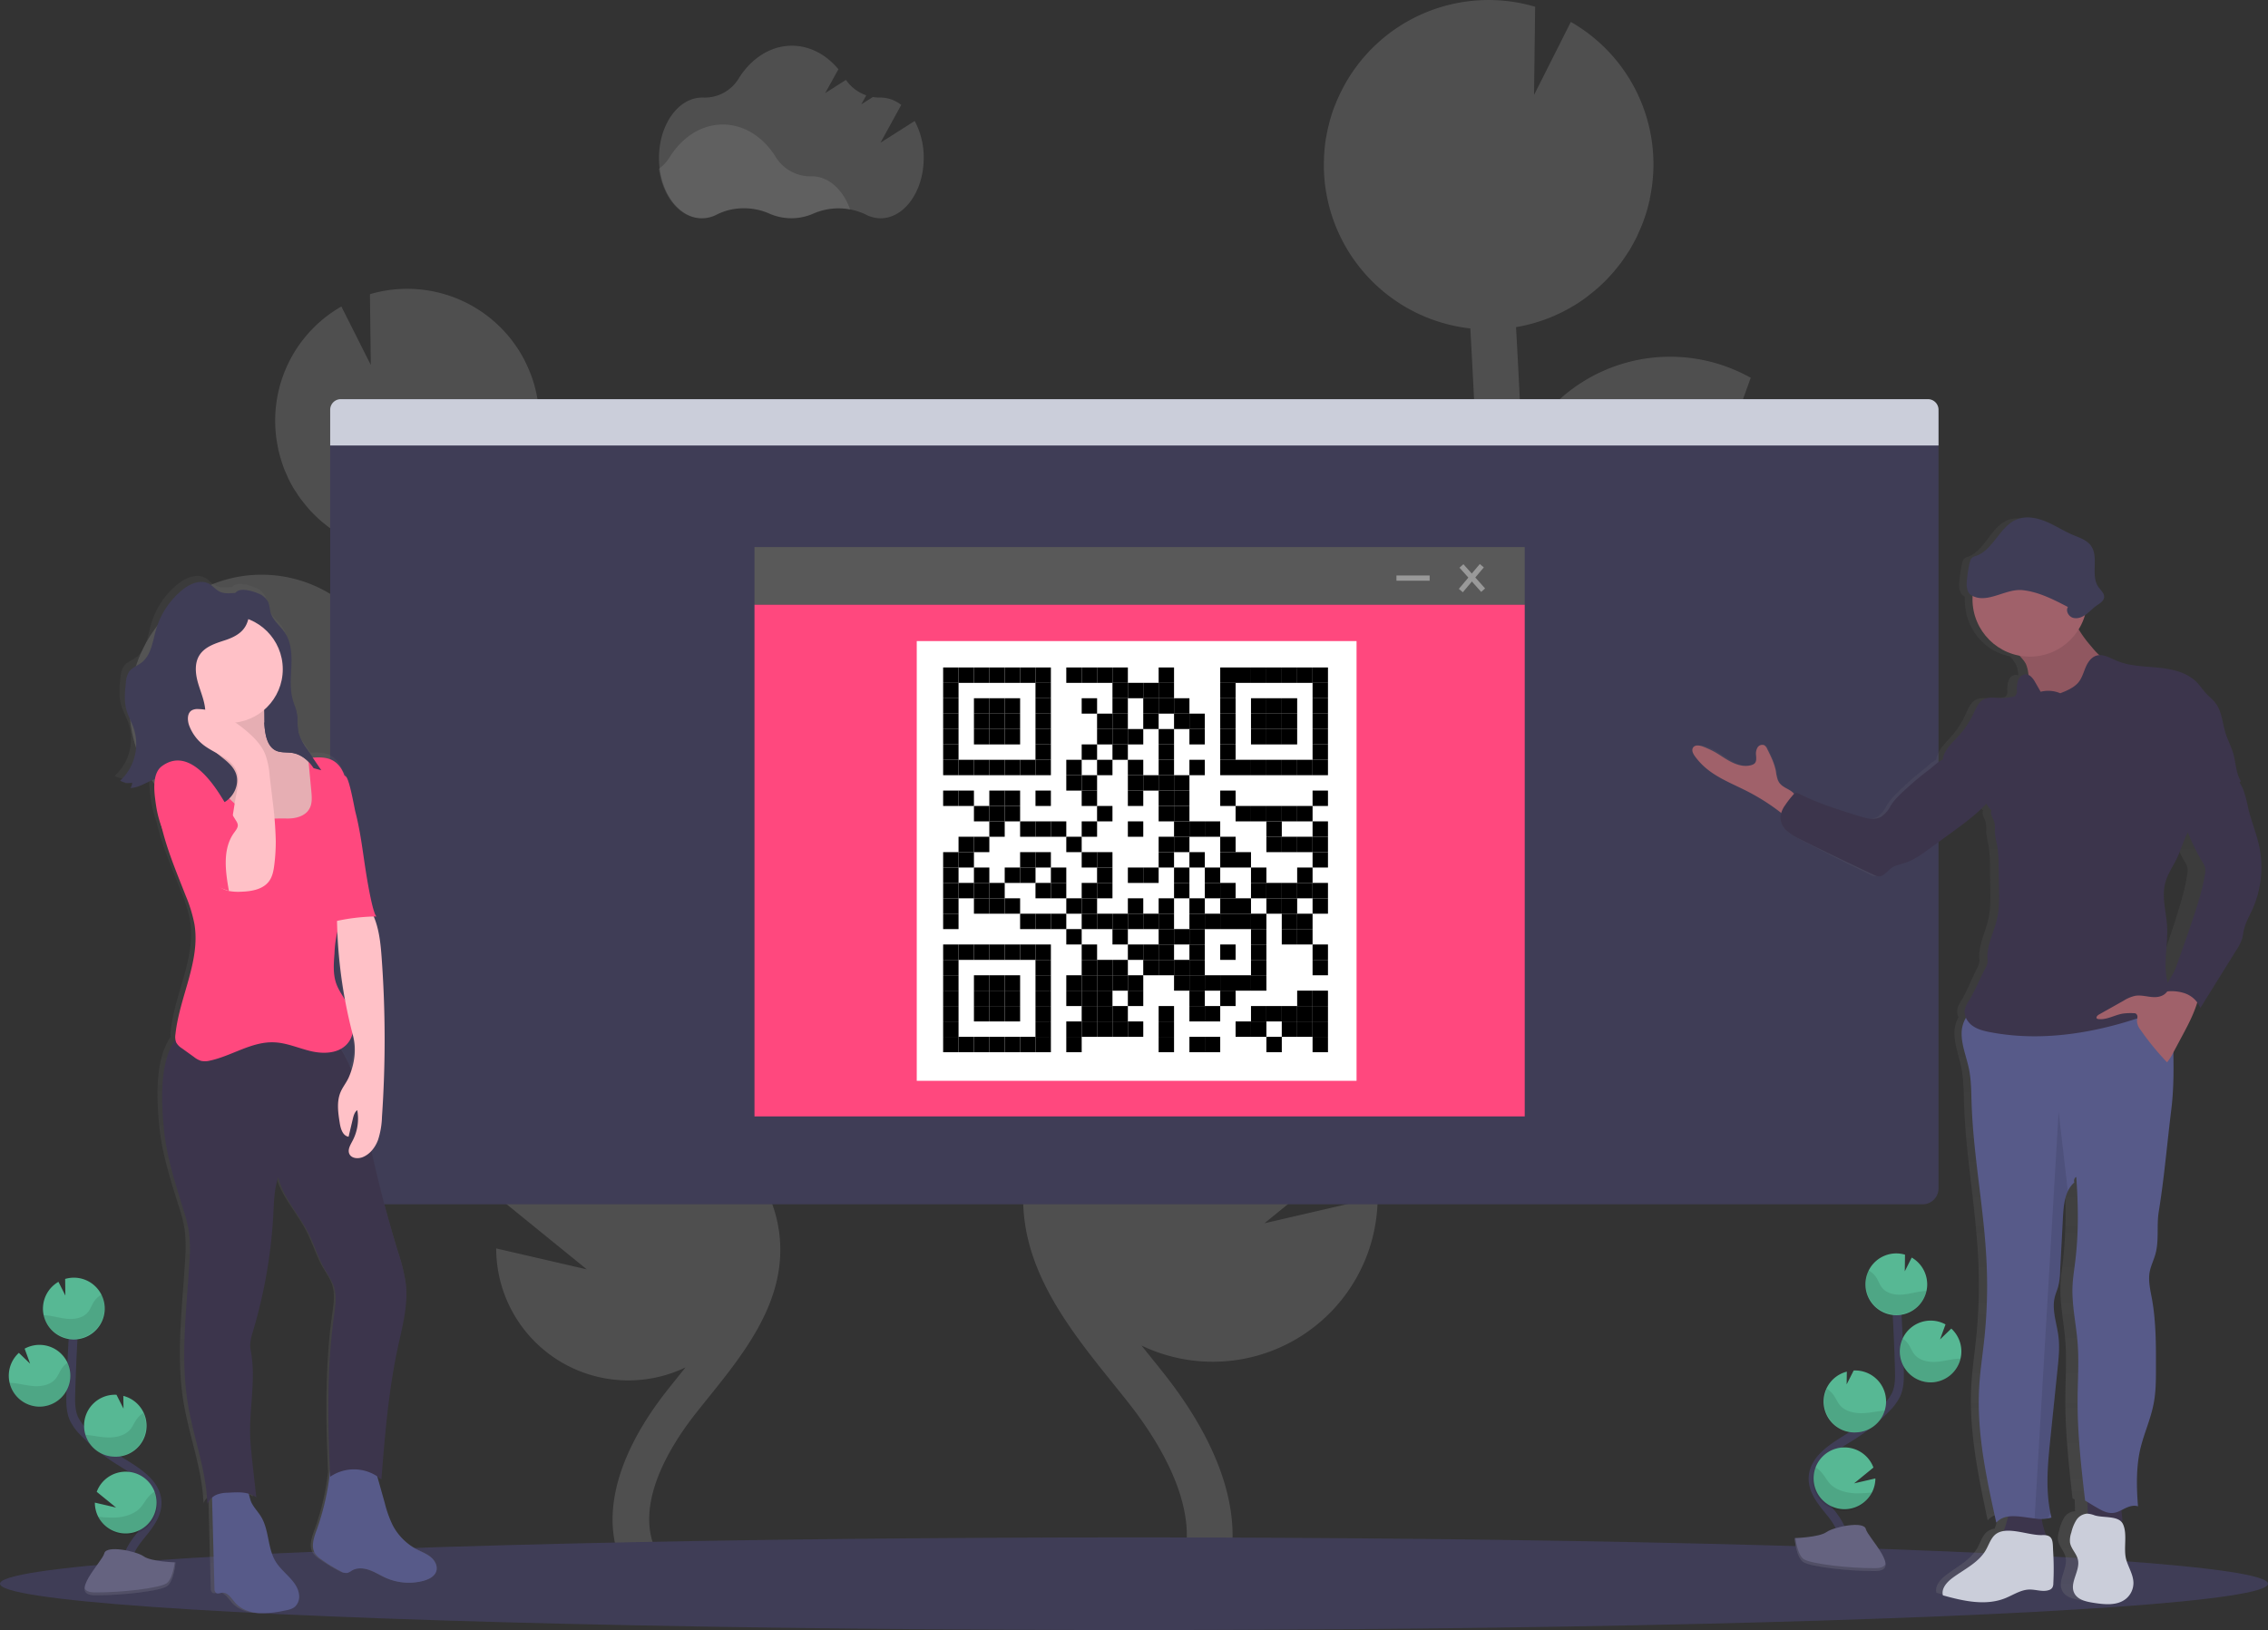 <svg id="fb8df35c-97a2-484c-ac16-3c830d03619c" xmlns="http://www.w3.org/2000/svg" xmlns:xlink="http://www.w3.org/1999/xlink" viewBox="0 0 1028 738.95"><rect x="0" y="0" width="1028" height="738.95" fill="#333333" stroke="none"/><defs><linearGradient id="linear-gradient" x1="726.02" y1="-71.78" x2="726.02" y2="398.32" gradientTransform="translate(851 659.5) rotate(180)" gradientUnits="userSpaceOnUse"><stop offset="0" stop-color="gray" stop-opacity="0.25"/><stop offset="0.54" stop-color="gray" stop-opacity="0.12"/><stop offset="1" stop-color="gray" stop-opacity="0.1"/></linearGradient><linearGradient id="linear-gradient-2" x1="978.46" y1="-66.55" x2="978.46" y2="424.46" gradientTransform="matrix(1, 0, 0, -1, -86, 659.5)" xlink:href="#linear-gradient"/></defs><title>page3</title><path d="M414.59,54.91l-15.52,9.85,9.42-17.14a15.35,15.35,0,0,0-9.38-3.35h-.25a18.09,18.09,0,0,1-3.22-.23l-5.26,3.33,2.25-4.1a18.72,18.72,0,0,1-9.2-7l-9.41,6,6-10.83c-5.5-6.6-12.92-10.66-21.09-10.66-9.79,0-18.51,5.83-24.14,14.9a18,18,0,0,1-16,8.6h-.52c-10.81,0-19.57,12.26-19.57,27.37S307.44,99,318.25,99a14.71,14.71,0,0,0,6.81-1.7c7-3.67,16.31-3.74,23.69-.47a24.71,24.71,0,0,0,20.14,0,28.27,28.27,0,0,1,23.47.45A14.72,14.72,0,0,0,399.11,99c10.81,0,19.57-12.25,19.57-27.37A34.77,34.77,0,0,0,414.59,54.91Z" transform="translate(0 -0.05)" style="fill:#f2f2f2;opacity:0.15"/><path d="M385.34,95a28.9,28.9,0,0,0-16.77,1.83,24.69,24.69,0,0,1-20.13,0,28.25,28.25,0,0,0-23.69.46A14.6,14.6,0,0,1,317.94,99c-9.61,0-17.59-9.67-19.26-22.43a18.43,18.43,0,0,0,4.8-5.18c5.63-9.07,14.35-14.89,24.14-14.89s18.41,5.75,24,14.73a18.52,18.52,0,0,0,16,8.76h.25C375.5,79.9,382.12,86,385.34,95Z" transform="translate(0 -0.05)" style="fill:#fff;opacity:0.1;isolation:isolate"/><path d="M282.13,481.27l-6.29-3.91c-.6-.37-1.19-.77-1.79-1.15a59.86,59.86,0,0,0,6-116.62l.31,24.66-13.55-26.83h-.17a59.87,59.87,0,0,0-62.58,57c-.06,1.15,0,2.27,0,3.4-4.71-5.38-9-11.15-11.83-17.47-5.73-12.79-5.84-27.28-5.39-44.9.9-34.9,2.41-70.08,4.37-105.14a59.85,59.85,0,0,0,53.16-56.64c.08-1.83,0-3.63,0-5.43a8.6,8.6,0,0,0-.07-1.34c-.12-1.74-.28-3.46-.55-5.16a4.55,4.55,0,0,0-.15-.82c-.24-1.44-.54-2.86-.88-4.26-.13-.53-.26-1-.4-1.57-.42-1.53-.88-3-1.42-4.52-.18-.49-.39-1-.58-1.46-.42-1.09-.88-2.17-1.37-3.23-.26-.56-.51-1.12-.78-1.67-.08-.14-.13-.29-.21-.43h0a59.84,59.84,0,0,0-70.28-30.36l.4,32.1L154.73,139a59.57,59.57,0,0,0-28.61,64.5h-.06c.09.43.22.84.32,1.26.19.79.39,1.57.61,2.35.28,1,.6,2,.93,3,.25.74.49,1.47.77,2.2.41,1.06.87,2.09,1.33,3.12.27.6.51,1.22.8,1.81q1.14,2.32,2.48,4.53c.31.52.66,1,1,1.51.64,1,1.28,2,2,2.93.43.59.89,1.16,1.34,1.73.66.83,1.33,1.65,2,2.44.49.57,1,1.12,1.51,1.66.74.78,1.49,1.53,2.27,2.26.52.49,1,1,1.57,1.46.88.79,1.8,1.53,2.73,2.26.47.37.93.75,1.41,1.11q2.13,1.5,4.39,3c.28.17.59.31.87.48,1.27.74,2.55,1.45,3.87,2.09.57.28,1.15.53,1.73.79,1.08.48,2.17,1,3.29,1.38l2,.7c1.1.37,2.22.72,3.35,1,.66.18,1.33.37,2,.53,1.22.29,2.47.53,3.73.75l.24,0q-1.23,22.19-2.2,44.39a59.83,59.83,0,0,0-80-27.62q-1.57.76-3.09,1.62l10.58,29-21.77-20.9A59.66,59.66,0,0,0,58.8,317.73a58.5,58.5,0,0,0,1.52,16.49,59.84,59.84,0,0,0,110,16.28c0,1.5-.1,3-.14,4.51-.4,15.54-.9,34.88,6.85,52.15,5.25,11.7,13.69,21.21,22,29.73,5.43,5.54,11.06,10.91,16.83,16.1a60.09,60.09,0,0,0,21.62,18c9.48,7.3,19.3,14.17,29.45,20.51l6.34,3.94c5.7,3.53,11.54,7.16,17.26,10.93-1-.1-2-.21-3-.26a59.89,59.89,0,0,0-58.94,39L266,575.5,224.91,566a59.89,59.89,0,0,0,85.82,53.92L308,623.33q-2.76,3.43-5.45,6.82c-24.34,30.83-31.11,60.09-19.06,82.4l14.66-7.91c-11.78-21.72,5.85-49.52,17.42-64.14q2.64-3.33,5.36-6.7c15.55-19.32,33.17-41.22,32.74-68.08C353,525.21,313.71,500.85,282.13,481.27Z" transform="translate(0 -0.05)" style="fill:#f2f2f2;opacity:0.15"/><path d="M553.07,437l7.84-4.88c.75-.47,1.48-1,2.23-1.44a74.67,74.67,0,0,1-7.5-145.49L555.25,316l16.87-33.47h.2a74.7,74.7,0,0,1,78.09,71.13c.07,1.43,0,2.83,0,4.24,5.89-6.71,11.23-13.91,14.76-21.79,7.16-16,7.3-34,6.73-56-1.12-43.55-3-87.43-5.45-131.17a74.66,74.66,0,0,1-66.32-70.67c-.1-2.28-.07-4.53,0-6.77a15.76,15.76,0,0,1,.09-1.68c.14-2.17.35-4.32.67-6.43,0-.35.13-.69.19-1q.46-2.7,1.11-5.32l.49-2c.53-1.9,1.1-3.79,1.77-5.63.22-.62.48-1.21.72-1.82.54-1.37,1.11-2.71,1.72-4,.32-.69.63-1.39,1-2.08.08-.17.16-.36.25-.53h0A74.6,74.6,0,0,1,695.82,3.11l-.5,40L712,10A74.27,74.27,0,0,1,747.7,90.5h.08c-.11.53-.28,1-.4,1.57-.24,1-.49,2-.76,2.93-.35,1.25-.75,2.47-1.16,3.69-.31.92-.61,1.84-1,2.75-.51,1.32-1.08,2.61-1.66,3.89-.34.75-.64,1.52-1,2.26-1,1.93-2,3.82-3.09,5.65-.38.65-.82,1.26-1.23,1.89-.8,1.24-1.61,2.46-2.48,3.65-.54.74-1.11,1.44-1.67,2.16-.82,1-1.65,2.06-2.53,3.05l-1.89,2.07c-.91,1-1.86,1.9-2.82,2.82-.65.61-1.29,1.23-2,1.82-1.11,1-2.25,1.9-3.42,2.81-.58.46-1.15.95-1.75,1.39-1.77,1.3-3.59,2.54-5.48,3.69-.35.21-.73.39-1.09.6q-2.35,1.4-4.82,2.61c-.71.35-1.44.65-2.16,1-1.35.61-2.71,1.19-4.1,1.72-.82.31-1.64.6-2.46.88-1.38.47-2.77.89-4.18,1.28-.83.23-1.66.46-2.51.67-1.53.36-3.08.66-4.65.93l-.31.06q1.56,27.69,2.75,55.39a74.62,74.62,0,0,1,99.75-34.44q2,1,3.89,2L780.44,207.5l27.15-26.07A74.4,74.4,0,0,1,831.72,233a72.94,72.94,0,0,1-1.89,20.5,74.66,74.66,0,0,1-137.32,20.34c0,1.87.13,3.76.18,5.63.5,19.39,1.12,43.52-8.54,65.06-6.55,14.61-17.09,26.46-27.51,37.09q-10.17,10.38-21,20.09a74.94,74.94,0,0,1-27,22.43c-11.83,9.11-24.08,17.68-36.74,25.6l-7.9,4.93c-7.11,4.4-14.39,8.93-21.54,13.63,1.26-.12,2.5-.26,3.78-.32a74.72,74.72,0,0,1,73.53,48.62l-46.66,38,51.33-11.89A74.73,74.73,0,0,1,517.36,610c1.16,1.44,2.31,2.88,3.47,4.31,2.29,2.85,4.58,5.69,6.81,8.51,30.36,38.45,38.81,75,23.77,102.8l-18.28-9.87c14.63-27.1-7.38-61.78-21.81-80-2.19-2.77-4.43-5.56-6.68-8.36-19.4-24.1-41.39-51.42-40.85-84.93C464.62,491.82,513.66,461.43,553.07,437Z" transform="translate(0 -0.05)" style="fill:#f2f2f2;opacity:0.15"/><path d="M878.66,188.21V538.79a7.21,7.21,0,0,1-7.21,7.21H156.86a7.2,7.2,0,0,1-7.2-7.2h0V188.21a7.2,7.2,0,0,1,7.19-7.21h714.6A7.21,7.21,0,0,1,878.66,188.21Z" transform="translate(0 -0.05)" style="fill:#3f3d56"/><path d="M878.66,185.81V202h-729V185.81a4.81,4.81,0,0,1,4.81-4.81H873.85A4.81,4.81,0,0,1,878.66,185.81Z" transform="translate(0 -0.05)" style="fill:#cbceda"/><ellipse cx="514" cy="717.95" rx="514" ry="21" style="fill:#3f3d56"/><path d="M57.54,352.72a4.67,4.67,0,0,1-.81,2.42c4-.12,7.55-2.75,11.24-4-.66,3.88,0,8.48.5,11.78a49.16,49.16,0,0,0,2.38,9.39c2.53,10.87,7.14,21.56,11.27,32a64.31,64.31,0,0,1,4,12.87c2.81,16.85-6.91,33.15-8.75,50.12a9.51,9.51,0,0,0,0,2.82,3.59,3.59,0,0,0-.44.57c-6.79,10.42-5.91,27.86-4.69,40.2s5.13,24.24,8.82,36.09a70.67,70.67,0,0,1,2.57,10,66.43,66.43,0,0,1,.28,14c-1.22,21.71-4.28,43.61-.67,65,2.63,15.59,8.37,29.77,9,45.56a7.67,7.67,0,0,1,2.2-3L95.52,720a2.41,2.41,0,0,0,.78,2.1c.77.49,1.77,0,2.68-.13,2.64-.32,4.33,2.55,6.08,4.54,2.63,3,6.68,4.42,10.65,4.73a46.83,46.83,0,0,0,11.9-1.08c1.83-.33,3.77-.71,5.14-2a6.37,6.37,0,0,0,1.74-5.49c-.78-6.11-7.36-9.59-10.67-14.8-3.91-6.16-3-14.41-6.82-20.64-1.31-2.13-3.12-3.93-4.29-6.14a24.5,24.5,0,0,1-1.39-4.22,12.27,12.27,0,0,1,3.34,1.59c-.36-3.24-.73-6.49-1.09-9.74l-.16-1.4c-.49-4.39-1-8.77-1.36-13.17-1.23-14.48,2.88-28.67,0-42.92-.6-3,.36-6.13,1.25-9.08a226.28,226.28,0,0,0,9.19-51.66c.36-6.18.35-12.14,2.33-18,2.32,9.45,9.49,16.9,14,25.57,2.78,5.4,4.51,11.3,7.54,16.56,1.46,2.56,3.24,5,4.17,7.78,1.44,4.35.68,9.07,0,13.61-3.25,23.5-2.87,47.42-1.83,71.12a112.68,112.68,0,0,1-6.21,26.55c-1.24,3.38-2.59,7.32-.67,10.37a10.69,10.69,0,0,0,3,2.8,70.6,70.6,0,0,0,8.94,5.41,4.62,4.62,0,0,0,3.13.72,7.19,7.19,0,0,0,1.9-1c2.43-1.46,5.57-1.23,8.25-.29s5.1,2.51,7.7,3.64A26.28,26.28,0,0,0,192,716.56c2.42-.67,5-2,5.75-4.32s-.63-4.87-2.54-6.43-4.27-2.4-6.46-3.54a26.52,26.52,0,0,1-11.23-11.21,52.07,52.07,0,0,1-3.54-9.87q-1.74-6.12-3.47-12.24a17.26,17.26,0,0,1,1.88,1.43c1.63-20.2,3.28-40.46,7.61-60.26,2.07-9.47,4.77-19.06,3.72-28.69-.55-5.06-2.13-10-3.63-14.82q-7-22.79-12.26-46.06a15.5,15.5,0,0,0,3-5,36.85,36.85,0,0,0,1.83-10.6,509.92,509.92,0,0,0-.2-73c-.46-6.16-1.18-12.63-3.6-18.23h1.42c-1.69,0-4.45-16.78-4.78-18.65-1.13-6.48-1.92-13-3.09-19.47-.57-3.15-1.21-6.3-2-9.4-.54-2.06-2.7-14.85-4.42-16.28a2.14,2.14,0,0,0-.62-.36,12.22,12.22,0,0,0-5.31-6.9c-2.77-1.56-6.07-1.61-9.3-1.36q-1.37-2-2.74-4a23.11,23.11,0,0,1-3.79-7.19,17.58,17.58,0,0,1-.46-3.32c0-.75-.05-1.5-.08-2.25v-1.13a18.53,18.53,0,0,0-.24-2.23h0c-.1-.61-.25-1.2-.41-1.8-.07-.25-.16-.51-.24-.76-.46-1.51-1-3-1.4-4.52-1.23-4.91-.61-10.06-.42-15.12s-.14-10.42-3-14.64c-2.09-3.1-5.44-5.45-6.56-9-.53-1.69-.5-3.55-1.28-5.15a8.54,8.54,0,0,0-4.56-3.82c-2.26-1-6.8-2.32-9.23-1.15a3.59,3.59,0,0,0-1.18.94c-2.57.13-5.16.48-7.42-.65-1.74-.87-3-2.52-4.69-3.47-4-2.24-9.1,0-12.66,2.92a36.5,36.5,0,0,0-11.87,17.88c-1.58,5.41-2.22,11.73-6.75,15.14-1.88,1.41-4.3,2.19-5.67,4.08a10.39,10.39,0,0,0-1.5,5.09c-.47,4.1-.86,8.32.23,12.3.82,3,2.43,5.68,3.43,8.6A22.65,22.65,0,0,1,52,351.77,7.47,7.47,0,0,0,57.54,352.72ZM153.7,474a10.76,10.76,0,0,0,5.39-7.17c.11.39.2.78.3,1.17a27.77,27.77,0,0,1-.75,15.78A56.76,56.76,0,0,0,153.7,474Zm2-22.14a41.17,41.17,0,0,1-4.2-7.63c-1.54-4.32-1.19-9-.82-13.62a64.26,64.26,0,0,1,1.44-10.36,220.84,220.84,0,0,0,3.61,31.61Z" transform="translate(0 -0.05)" style="fill:url(#linear-gradient)"/><path d="M117,269.06a8.43,8.43,0,0,1,4.48,3.79c.76,1.59.74,3.44,1.26,5.12,1.1,3.54,4.4,5.88,6.44,9,2.78,4.19,3.11,9.53,2.92,14.55s-.79,10.15.42,15c.59,2.37,1.61,4.64,2,7,.5,2.94.08,6,.81,8.89a22.91,22.91,0,0,0,3.73,7.14l6.51,9.52A73.79,73.79,0,0,1,137,346.5a15.33,15.33,0,0,0,4.64,7l-4.71-5.7a13.3,13.3,0,0,0-3.5-3.32c-1.73-1-3.77-1.14-5.71-1.53-3.74-.76-7.47-2.67-9.3-6-2.43-4.48-.88-10.1-2.23-15-1-3.58-3.46-6.53-5.16-9.84-3.84-7.47-3.61-16.29-4.81-24.62-.51-3.53-1.3-7-1.32-10.62,0-2.63.26-7.65,3-9C110.31,266.75,114.77,268.11,117,269.06Z" transform="translate(0 -0.05)" style="fill:#3f3d56"/><path d="M169.42,663.71l5,17.77a51.76,51.76,0,0,0,3.48,9.81,26.11,26.11,0,0,0,11,11.15c2.15,1.13,4.48,2,6.35,3.52s3.21,4.07,2.49,6.39-3.27,3.63-5.65,4.3a25.62,25.62,0,0,1-17-1.23c-2.55-1.13-4.93-2.69-7.56-3.62s-5.73-1.17-8.11.29a7.11,7.11,0,0,1-1.87,1,4.46,4.46,0,0,1-3.08-.71,68.68,68.68,0,0,1-8.79-5.38,10.39,10.39,0,0,1-2.9-2.78c-1.9-3-.56-7,.65-10.31a113.11,113.11,0,0,0,6.23-27.49,2.89,2.89,0,0,1,.91-2.23,2.82,2.82,0,0,1,1.44-.32l21.36-1" transform="translate(0 -0.05)" style="fill:#575a89"/><path d="M114.12,681.5c1.15,2.19,2.94,4,4.22,6.11,3.75,6.19,2.86,14.39,6.71,20.51,3.25,5.18,9.72,8.65,10.49,14.72a6.38,6.38,0,0,1-1.71,5.45c-1.35,1.25-3.26,1.62-5.06,1.94a45.22,45.22,0,0,1-11.69,1.08c-3.91-.31-7.89-1.75-10.47-4.71-1.73-2-3.38-4.83-6-4.5-.9.11-1.88.61-2.64.12a2.42,2.42,0,0,1-.76-2.08L96,674.67c3.78-.41,10.33-1.91,14-.61C113.19,675.17,112.68,678.73,114.12,681.5Z" transform="translate(0 -0.05)" style="fill:#575a89"/><path d="M151.44,471.31c9.22,11.47,11.95,26.66,14.91,41.08q5.72,27.9,14.06,55.18A82.59,82.59,0,0,1,184,582.3c1,9.58-1.62,19.11-3.66,28.52-4.25,19.69-5.87,39.83-7.47,59.91a19.14,19.14,0,0,0-23.22-1.23c-1.08-24.21-1.57-48.67,1.71-72.69.62-4.51,1.37-9.2,0-13.52-.92-2.78-2.66-5.19-4.11-7.73-3-5.24-4.68-11.1-7.41-16.47-4.39-8.62-11.44-16-13.72-25.42-1.95,5.84-1.94,11.76-2.29,17.9a227.33,227.33,0,0,1-9,51.42c-.88,2.94-1.82,6-1.23,9,2.8,14.18-1.24,28.28,0,42.68.36,4.37.85,8.73,1.33,13.09l.16,1.4,1.08,9.68c-4-2.73-8.23-2.34-13.06-2.09a14.06,14.06,0,0,0-4.78.84A7.79,7.79,0,0,0,94,681.9c-.58-15.7-6.23-29.8-8.81-45.29-3.55-21.32-.55-43.1.66-64.68a67,67,0,0,0-.28-14A71.82,71.82,0,0,0,83,548c-3.62-11.78-7.47-23.61-8.67-35.88s-2.06-29.6,4.61-40c2.06-3.2,7.13-1.76,10.33-3.84a26.05,26.05,0,0,1,8.2-3.36C115,460.84,133.56,469.77,151.44,471.31Z" transform="translate(0 -0.05)" style="fill:#3c354c"/><path d="M119.87,329c.39,4.37,1.31,9.52,5.29,11.36,2.26,1,4.88.65,7.32,1,4.62.75,8.42,4.3,10.56,8.46s2.88,8.89,3.38,13.54c.62,5.83.82,12.15-2.38,17.06-2.58,4-7,6.39-11.64,7.62a32.45,32.45,0,0,1-27.11-5,60.77,60.77,0,0,1-10-9.86C88.65,365.47,82,357,80.6,346.9c-.16-1.15-.15-2.54.79-3.22a3.47,3.47,0,0,1,2.14-.42l6.37.11c1.61,0,3.43,0,4.53-1.21s1-2.75,1-4.23L95,319.44a2.66,2.66,0,0,1,.43-1.87,2.43,2.43,0,0,1,1.46-.63c3.51-.59,7.18,0,10.61-1,3.27-.9,8.4-4.65,10.8-.8C120.3,318.5,119.54,325.24,119.87,329Z" transform="translate(0 -0.05)" style="fill:#ffc1c7"/><path d="M119.87,329c.39,4.37,1.31,9.52,5.29,11.36,2.26,1,4.88.65,7.32,1,4.62.75,8.42,4.3,10.56,8.46s2.88,8.89,3.38,13.54c.62,5.83.82,12.15-2.38,17.06-2.58,4-7,6.39-11.64,7.62a32.45,32.45,0,0,1-27.11-5,60.77,60.77,0,0,1-10-9.86C88.65,365.47,82,357,80.6,346.9c-.16-1.15-.15-2.54.79-3.22a3.47,3.47,0,0,1,2.14-.42l6.37.11c1.61,0,3.43,0,4.53-1.21s1-2.75,1-4.23L95,319.44a2.66,2.66,0,0,1,.43-1.87,2.43,2.43,0,0,1,1.46-.63c3.51-.59,7.18,0,10.61-1,3.27-.9,8.4-4.65,10.8-.8C120.3,318.5,119.54,325.24,119.87,329Z" transform="translate(0 -0.05)" style="opacity:0.1;isolation:isolate"/><circle cx="103.84" cy="303.38" r="24.33" style="fill:#ffc1c7"/><path d="M130,371.11c3.93.07,8.37-1,10.27-4.48,1.3-2.36,1.09-5.23.84-7.91l-1.41-15c3.82-.4,7.93-.74,11.26,1.15,4.43,2.51,6,8.07,6.52,13.13.93,9.5-.58,19.09-.06,28.62.44,8,2.29,16.26-.07,23.93-1,3.2-2.66,6.15-3.74,9.32a50.21,50.21,0,0,0-2,12.53c-.37,4.54-.72,9.24.8,13.54,1.27,3.6,3.75,6.63,5.52,10,2.9,5.58,3.52,13.1-.84,17.63-4,4.14-10.58,4.31-16.17,3s-11-3.81-16.7-4c-10.12-.43-19.14,6.14-29,8.27a9,9,0,0,1-4.05.14,10,10,0,0,1-3.26-1.78l-5.42-3.9a7.47,7.47,0,0,1-2.62-2.65,7.18,7.18,0,0,1-.34-3.8c1.82-16.88,11.37-33.08,8.61-49.83a64.35,64.35,0,0,0-3.92-12.8c-6.87-17.58-15.11-35.84-12.44-54.53.58-4.14,1.8-8.37,4.65-11.43s7.67-4.58,11.36-2.62,5,6.32,6.63,10.11a46.6,46.6,0,0,0,14.48,18.68c2.68,2.06,5.93,4.69,9.44,4.78S126,371,130,371.11Z" transform="translate(0 -0.05)" style="fill:#ff487e"/><path d="M165.24,408.91c5.9,6.55,7.06,16,7.71,24.78a509.62,509.62,0,0,1,.19,72.58,37.16,37.16,0,0,1-1.79,10.55c-1.26,3.35-3.62,6.45-6.94,7.79-2.13.86-5.1.63-6.06-1.46-.88-1.91.43-4,1.42-5.9a21.41,21.41,0,0,0,2.16-13.94c-1.21.88-1.64,2.47-2,3.93L158,515.36c-2.61-.38-3.59-3.57-4-6.17-.76-4.72-1.49-9.75.4-14.14,1-2.34,2.7-4.33,3.71-6.67,2.55-5.88,3.55-12.6,1.91-18.8a220.29,220.29,0,0,1-7.16-64.2A27.36,27.36,0,0,0,165.24,408.91Z" transform="translate(0 -0.05)" style="fill:#ffc1c7"/><path d="M170.81,415.5a89.81,89.81,0,0,0-21.52,2.84c-.93-4.58-.48-9.32,0-14l3.1-32c.23-2.37-.21-24.14,4.38-20.29,1.69,1.42,3.82,14.14,4.35,16.19.8,3.08,1.43,6.2,2,9.34,1.15,6.43,1.93,12.92,3,19.36C166.43,398.85,169.15,415.5,170.81,415.5Z" transform="translate(0 -0.05)" style="fill:#ff487e"/><path d="M113.12,272.5a4.31,4.31,0,0,0-.5-2.19,3.67,3.67,0,0,0-2.61-1.37c-3.52-.55-7.37.87-10.54-.74-1.72-.87-2.94-2.5-4.61-3.45-4-2.23-9,0-12.45,2.91a36.27,36.27,0,0,0-11.66,17.76c-1.56,5.38-2.19,11.67-6.64,15.06-1.85,1.4-4.23,2.18-5.58,4.06a10.35,10.35,0,0,0-1.47,5c-.46,4.08-.85,8.28.22,12.24.81,3,2.39,5.64,3.38,8.54a22.69,22.69,0,0,1-6.19,23.61,7.3,7.3,0,0,0,5.45.94,4.79,4.79,0,0,1-.79,2.41c5.69-.18,10.64-5.73,16.21-4.52,4.26.92,6.63,5.31,9.8,8.3,4.09,3.84,10.44,5.45,15.57,3.17s8.25-8.76,6.07-13.94c-2.48-5.89-10.13-8.22-12.78-14-2.05-4.5-.53-9.77-1-14.7-.37-4.23-2.2-8.18-3.34-12.28s-1.51-8.78.81-12.34c2.46-3.79,7.17-5.26,11.46-6.66C111.62,287.16,113.48,282.28,113.12,272.5Z" transform="translate(0 -0.05)" style="fill:#3f3d56"/><path d="M107.14,360c.69-3.4,1.38-7,.15-10.26-2.27-6-9.72-7.93-14.87-11.82a20.16,20.16,0,0,1-6.62-8.82c-.93-2.46-1.06-5.84,1.24-7.1a5.61,5.61,0,0,1,2.87-.51c8,.19,15.39,4.55,21.54,9.72,3.58,3,7,6.44,8.76,10.76a35.24,35.24,0,0,1,2,9.67l1.29,10.89a171.8,171.8,0,0,1,1.5,18.85,84.49,84.49,0,0,1-.68,10.79c-.32,2.54-.8,5.17-2.29,7.25-2.77,3.88-8.12,4.75-12.89,4.88a22.57,22.57,0,0,1-5.39-.34c-7.93-1.72-13.95-12.83-7.94-19.69,2.55-2.91,6.37-3,7.83-7C105.52,371.93,106,365.5,107.14,360Z" transform="translate(0 -0.05)" style="fill:#ffc1c7"/><path d="M100.69,361.88,107,372.11a4.69,4.69,0,0,1,.77,1.76c.17,1.33-.82,2.51-1.61,3.6-5.4,7.36-4,17.5-2.4,26.48A48,48,0,0,1,70.71,365c-.79-5.35-2.06-14.16,2.69-17.64C84.79,339,95.33,353.11,100.69,361.88Z" transform="translate(0 -0.05)" style="fill:#ff487e"/><path d="M132.48,341.38c-2.44-.4-5.06,0-7.32-1-4-1.84-4.9-7-5.29-11.36,0-.41-.05-.85-.07-1.32a36,36,0,0,1,4.63-4,22.76,22.76,0,0,1,4.73-2.09l4.42-1.55a25,25,0,0,1,1,3.59c.5,2.94.08,6,.81,8.89a22.91,22.91,0,0,0,3.73,7.14l6.51,9.52q-1.77-.42-3.51-.93C139.85,344.77,136.48,342,132.48,341.38Z" transform="translate(0 -0.05)" style="fill:#3f3d56"/><path d="M1015,383.5c-1.16-5.63-3.33-11-4.64-16.58a69.08,69.08,0,0,0-2.17-8.61,20.53,20.53,0,0,0-1.73-3.52l.62-.58c-2.06-3.48-2.14-7.84-3.11-11.8-.84-3.41-2.51-6.53-3.52-9.89-1.4-4.66-1.59-9.92-4.48-13.77-1.14-1.52-2.63-2.71-3.9-4.12-1.46-1.61-2.61-3.5-4.09-5.08-4.3-4.58-10.78-6-16.91-6.66s-12.47-.65-18.12-3.2c-2.37-1.07-4.87-2.6-7.35-2.42a35.37,35.37,0,0,1-3.83-4.35,59.22,59.22,0,0,1-5.12-7.25,26.69,26.69,0,0,0,2.74-6.44l.41-.29c1.61-1.22,3-2.81,4.58-4,1.39-1,3.18-2,3.33-3.83s-1.46-3.14-2.46-4.61c-3.61-5.27.38-13.52-3.32-18.73-1.85-2.61-5.08-3.6-8-4.87-4-1.76-7.57-4.29-11.54-6s-8.56-2.64-12.56-1c-7.48,3.1-10.17,13.75-17.77,16.53a3.73,3.73,0,0,0-2.11,1.25C889,255.2,887.79,264.15,888,266c.29,2.45.88,3.66,2.57,4.52v1.58c0,12.73,8.82,23.3,20.45,25.48a17.7,17.7,0,0,1,2.82,3.93,15,15,0,0,1,1,4.75,2.88,2.88,0,0,0-1.34-.28,3.86,3.86,0,0,0-3.17,2.77,13.66,13.66,0,0,0-.49,4.52,3.07,3.07,0,0,1-.88,2.59,2.69,2.69,0,0,1-1.21.38,28.35,28.35,0,0,1-4.68.48c-2.6,0-5.39-.65-7.68.62s-3.33,4-4.43,6.47a40.06,40.06,0,0,1-6.23,9.75c-2.8,3.24-6.28,6.31-7.07,10.6a1.51,1.51,0,0,0,0,.3c-2.19,1-4.43,3.4-6,4.61q-4.52,3.5-8.67,7.43c-2.81,2.71-6.6,6.07-8.34,9.69a13.63,13.63,0,0,1-3.48,4c-2.85,1.85-6.53.87-9.74-.17-8.9-2.87-17.85-5.77-26.15-10.16a2,2,0,0,0-1.4-.35,1.53,1.53,0,0,0-.7.46,3.3,3.3,0,0,0-.22-.3c-2.24-2.42-5.76-2.58-7-6.28a21.76,21.76,0,0,1-.73-3.59,39.35,39.35,0,0,0-3.77-10.14,3.78,3.78,0,0,0-1.24-1.66,2.29,2.29,0,0,0-3,1,5.58,5.58,0,0,0-.64,3.43c.08,1.3.27,2.81-.63,3.74a3.06,3.06,0,0,1-1.28.72c-2.89.94-6.07.1-8.77-1.31s-5.13-3.37-7.8-4.86a40.37,40.37,0,0,0-4.36-2.06c-1.54-.64-3.68-1.06-4.54.41-.69,1.18,0,2.69.8,3.81a30.39,30.39,0,0,0,4.65,5.28c5.2,4.65,11.75,7.24,17.85,10.48a91.07,91.07,0,0,1,15,10,7.74,7.74,0,0,0-.33,1.79,8.5,8.5,0,0,0,2.78,6.27,23.57,23.57,0,0,0,5.77,3.78q15.88,8.25,32,16.07a5.52,5.52,0,0,0,2.23.72c2.18,0,3.57-2.31,5.32-3.67s4-1.74,6.11-2.45c3.75-1.29,7-3.74,10.21-6.16l10.23-7.74c5.15-3.89,10.43-8,14.75-12.8a9.22,9.22,0,0,0,2.28,3c-.84,1.87.91,3.81,1.33,5.83a23.77,23.77,0,0,1,.11,4,36.64,36.64,0,0,0,1,5.77,55.07,55.07,0,0,1,.68,9.35c0,3.49.11,7,.16,10.48.07,4.52.14,9.09-.81,13.5-1.29,6-4.45,11.7-4.2,17.86a6.88,6.88,0,0,1-.33,3.42c-2.61,5-4.67,10.51-7.48,15.43a16.9,16.9,0,0,0-2,3.86,6.55,6.55,0,0,0,.4,4.27,14.52,14.52,0,0,0-1.83,6.51c-.19,5.65,2.08,11,3.17,16.57,1,5.11,1,10.35,1.15,15.56.77,24.38,5.54,48.48,6.53,72.85a236.68,236.68,0,0,1-1,33.68c-.73,7.22-1.81,14.42-2.21,21.68-1.15,20.6,3.15,41,7.42,61.2a8,8,0,0,1,5.08-2.75c-.52,2-1.21,4.6-1.93,6.52a7.57,7.57,0,0,0-2.94,1.06c-2.49,1.59-3.34,4.85-4.79,7.49-3.17,5.75-9.4,8.7-14.51,12.65-2.45,1.89-4.92,4.78-4.15,7.85,8.85,2.57,18.49,4.85,27,1.31,3.46-1.43,6.7-3.8,10.41-3.92,2.82-.09,5.7,1.14,8.4.3a3,3,0,0,0,1.66-1.15,4,4,0,0,0,.44-2,132.84,132.84,0,0,0-.06-14.11c-.23-4,.18-7-3.07-7.56a31.65,31.65,0,0,1-1.79-6.23,10.45,10.45,0,0,0-.14-1.21,14.88,14.88,0,0,0,2.67-.22,13,13,0,0,0,1.61-.38c-.17-.69-.32-1.39-.46-2.08-.28-1.39-.5-2.78-.68-4.17s-.31-2.8-.41-4.2c0-.71-.08-1.41-.11-2.12-.06-1.41-.08-2.82-.07-4.24s0-2.83.1-4.25.14-2.84.24-4.26c.24-3.55.59-7.1.94-10.62q1.53-15.51,3.08-31c.3-3.1.61-6.21.65-9.32a41.47,41.47,0,0,0-.26-5.57c-.53-4.48-1.94-9-2-13.42a18.14,18.14,0,0,1,.08-2.21,15.3,15.3,0,0,1,.37-2.2c.09-.4.21-.8.33-1.19.25-.79.53-1.56.78-2.35.13-.39.25-.79.36-1.19a27,27,0,0,0,.73-5.15c0-.58.07-1.16.1-1.74l1.23-24.38c.2-3.91.53-8.13,2.06-11.62a12.41,12.41,0,0,1,2.83-4.09c-.31-.83,0-2.23.86-2.45a206.49,206.49,0,0,1-.37,37.38c-.44,3.9-1.09,7.77-1.27,11.69-.38,8.64,1.53,17.19,2.2,25.81s0,17.5,0,26.25c-.07,15,1.59,30,3.24,45l1,.66c0,1.32.15,2.76.13,4a3.63,3.63,0,0,0,.13,1.28h-.42a6,6,0,0,0-4.7,3,19.11,19.11,0,0,0-2.13,5.5,11.45,11.45,0,0,0-.6,4.44c.38,2.85,2.8,5,3.44,7.8,1.17,5.07-3.8,10.54-1.54,15.2,1.44,3,5.07,3.83,8.24,4.35,4.84.79,10.35,1.42,14.16-1.79a9.43,9.43,0,0,0,3.25-7.24c0-3.66-2.17-6.92-3.12-10.44-1.34-4.94.66-11.58-1.45-16.14a3.87,3.87,0,0,0-.78-1.3h.72c-.17-1.67-.34-3.35-.52-5l1.68-.86c1.73-.87,3.73-1.53,5.53-.85-.67-8.59-.86-18.08,1.12-26.44,1.54-6.6,4.3-12.86,5.58-19.52a95.25,95.25,0,0,0,1.09-16.72c0-10.38,0-20.83-1.74-31-.7-4.08-1.7-8.26-.94-12.34.5-2.69,1.72-5.17,2.44-7.81,1.68-6.17.45-12.8,1.45-19.13,2.38-15.12,3.64-30.9,5.45-46.09a188.37,188.37,0,0,0,.92-25.92v-.1l3.59-7c2.57-5,5.18-10.08,6.74-15.45a10.25,10.25,0,0,1,1.29,2.45l15.78-26.22a20.71,20.71,0,0,0,2.41-5c.36-1.27.48-2.6.75-3.89.71-3.35,2.41-6.37,3.77-9.49A48.17,48.17,0,0,0,1015,383.5Zm-23.61,13.16a105,105,0,0,1-3,12.75c-2.08,7.18-4.49,14.24-6.9,21.31l-2.07,6a25.27,25.27,0,0,1-3.18,6.81,14.05,14.05,0,0,0-.85,1.63c-2.14-8,.18-17-.31-25.53-.37-6.45-2.37-13-.87-19.25,1-4.21,3.52-7.83,5.29-11.77,1.65-3.66,2.68-7.65,4.54-11.18a.21.21,0,0,0,.07.19A91.84,91.84,0,0,0,990,390.23a10.25,10.25,0,0,1,1.45,3,8.74,8.74,0,0,1-.07,3.45Z" transform="translate(0 -0.05)" style="fill:url(#linear-gradient-2)"/><path d="M805.71,353.36a20.75,20.75,0,0,1-.76-3.6c-.65-3.59-2.31-6.9-3.94-10.17a3.71,3.71,0,0,0-1.29-1.67,2.47,2.47,0,0,0-3.1,1,5.51,5.51,0,0,0-.67,3.44c.09,1.32.29,2.83-.64,3.76a3.27,3.27,0,0,1-1.35.72c-3,1-6.33.1-9.16-1.31s-5.35-3.39-8.14-4.88a43.36,43.36,0,0,0-4.55-2.06c-1.61-.65-3.84-1.07-4.74.41-.72,1.18,0,2.69.83,3.82a30.12,30.12,0,0,0,4.86,5.29c5.42,4.67,12.27,7.27,18.64,10.52A95.92,95.92,0,0,1,811.5,372a4.3,4.3,0,0,0,1-2.45c.48-2.55,2.59-7.71.46-9.92C810.63,357.24,807,357.08,805.71,353.36Z" transform="translate(0 -0.05)" style="fill:#a0616a"/><path d="M906,696.75A25.76,25.76,0,0,0,924.83,702c1.4-.17,3-.67,3.46-2a3.92,3.92,0,0,0-.26-2.4,42.67,42.67,0,0,1-2.43-7.8c-.35-2.43-.26-5.32-2.24-6.78-2.86-2.11-10.34-2-12.2,1.27C910.72,685,907.92,698.36,906,696.75Z" transform="translate(0 -0.05)" style="fill:#3c354c"/><path d="M946.29,685a1.91,1.91,0,0,0,1.37,2.33l.26,0a53.55,53.55,0,0,0,14.16,2.37l-1-9.62a1.49,1.49,0,0,0-1.35-1.62h-.24c-2.76-.46-8.56-2.33-11.21-1.37C945.3,678.17,946.35,682.08,946.29,685Z" transform="translate(0 -0.05)" style="fill:#3c354c"/><path d="M918.36,301.24a17,17,0,0,1,1.13,6.33c.25,7.75-1.08,16.12-6.48,21.68,6.06-1.81,12.87-.72,18.59-3.42,2.65-1.25,4.88-3.24,7.36-4.79,4.42-2.76,9.57-4.1,14.17-6.56s8.86-6.61,9.12-11.81c-2-2.1-5.21-2.4-7.83-3.67-2.82-1.38-4.91-3.9-6.9-6.33a50.54,50.54,0,0,1-6.14-8.71,16.91,16.91,0,0,1-2-10.3c-5.11.92-8.82,5.38-13.65,7.29-1.88.74-3.91,1.08-5.74,1.93-2.61,1.2-7.9,5.28-8,8.48C912,294.85,917,298.16,918.36,301.24Z" transform="translate(0 -0.05)" style="fill:#a0616a"/><path d="M918.36,301.24a17,17,0,0,1,1.13,6.33c.25,7.75-1.08,16.12-6.48,21.68,6.06-1.81,12.87-.72,18.59-3.42,2.65-1.25,4.88-3.24,7.36-4.79,4.42-2.76,9.57-4.1,14.17-6.56s8.86-6.61,9.12-11.81c-2-2.1-5.21-2.4-7.83-3.67-2.82-1.38-4.91-3.9-6.9-6.33a50.54,50.54,0,0,1-6.14-8.71,16.91,16.91,0,0,1-2-10.3c-5.11.92-8.82,5.38-13.65,7.29-1.88.74-3.91,1.08-5.74,1.93-2.61,1.2-7.9,5.28-8,8.48C912,294.85,917,298.16,918.36,301.24Z" transform="translate(0 -0.05)" style="opacity:0.1;isolation:isolate"/><path d="M984.15,503.2c-1.89,15.24-3.2,31.08-5.69,46.25-1,6.35.24,13-1.51,19.2-.75,2.65-2,5.14-2.55,7.83-.79,4.1.25,8.29,1,12.39,1.84,10.25,1.84,20.74,1.81,31.16,0,5.61,0,11.27-1.13,16.78-1.34,6.69-4.22,13-5.83,19.58-2.07,8.4-1.87,17.92-1.17,26.54-1.88-.68-4,0-5.78.85s-3.58,2-5.57,2.13c-2.69.25-5.22-1.17-7.54-2.55-1.78-1-3.33-2-5.1-3.08-1.73-15-3.46-30.06-3.39-45.17,0-8.78.69-17.58,0-26.34s-2.7-17.24-2.29-25.9c.19-3.94.86-7.82,1.31-11.73,1.48-12.66,1.28-24.8.39-37.51-.87.22-1.22,1.62-.9,2.45a12.55,12.55,0,0,0-3,4.11c-1.6,3.5-1.94,7.74-2.15,11.66l-1.29,24.47a32,32,0,0,1-.86,6.91c-.45,1.61-1.13,3.13-1.54,4.75-1.47,5.86.89,11.9,1.64,17.89.61,5,.09,10-.42,14.94l-3.21,31.12c-1.17,11.32-2.31,22.88,0,34,.15.69.3,1.39.48,2.09a14.5,14.5,0,0,1-1.68.38,21.55,21.55,0,0,1-6,0c-1.86-.19-3.74-.51-5.58-.73-4.42-.5-8.83-.69-11.76,2.65-4.46-20.22-8.94-40.75-7.75-61.42.42-7.28,1.54-14.51,2.31-21.76a226.94,226.94,0,0,0,1.08-33.79c-1-24.46-6-48.65-6.83-73.12-.17-5.22-.15-10.49-1.19-15.61-1.14-5.55-3.51-11-3.32-16.63s4.3-11.88,10-11.57c15.73.87,30.1-7.81,45.79-9.29,7.12-.68,14.36-1.69,21.41-.42s14.07,5.26,16.84,11.86c1.5,3.59,1.62,7.57,1.73,11.45C985.23,481.1,985.52,492.21,984.15,503.2Z" transform="translate(0 -0.05)" style="fill:#575a89"/><path d="M905.13,695.17c-2.6,1.6-3.49,4.87-5,7.52-3.31,5.77-9.81,8.73-15.15,12.69-2.56,1.91-5.14,4.8-4.33,7.89,9.24,2.57,19.3,4.86,28.21,1.31,3.61-1.44,7-3.82,10.87-3.94,3-.09,6,1.15,8.77.3a3,3,0,0,0,1.74-1.15,4,4,0,0,0,.46-2,126.39,126.39,0,0,0-.07-14.17c-.28-4.61.34-7.87-4.92-7.67C919.67,696.21,910.37,691.94,905.13,695.17Z" transform="translate(0 -0.05)" style="fill:#cbceda"/><path d="M949.41,687a11.08,11.08,0,0,0-3.42-.77,6.35,6.35,0,0,0-4.91,3,18.48,18.48,0,0,0-2.22,5.52,11,11,0,0,0-.62,4.45c.39,2.86,2.92,5,3.59,7.82,1.21,5.09-4,10.58-1.62,15.26,1.51,3,5.3,3.84,8.61,4.36,5.06.8,10.81,1.43,14.79-1.8a9.33,9.33,0,0,0,3.4-7.25c-.06-3.68-2.27-7-3.27-10.49-1.39-5,.7-11.62-1.51-16.19C960.34,687,953.44,688.26,949.41,687Z" transform="translate(0 -0.05)" style="fill:#cbceda"/><circle cx="920.05" cy="271.68" r="25.99" style="fill:#a0616a"/><path d="M933.83,314.32a13.86,13.86,0,0,0-8.87-.67l-2.37-4.13c-1-1.82-2.49-3.88-4.58-3.8a4,4,0,0,0-3.31,2.79,13.22,13.22,0,0,0-.52,4.53,3,3,0,0,1-.91,2.61A3.19,3.19,0,0,1,912,316a32.14,32.14,0,0,1-4.89.48c-2.72,0-5.63-.66-8,.62s-3.47,4-4.62,6.5a40.25,40.25,0,0,1-6.5,9.78c-2.93,3.25-6.56,6.33-7.39,10.63-.35,1.83,1.31,3.19,2.63,4.51,5.25,5.21,12.57,8.41,16.46,14.71.91,1.47,1.65,3.13,3,4.14-.87,1.89,1,3.83,1.39,5.86a22.86,22.86,0,0,1,.11,4,35.69,35.69,0,0,0,1,5.79,53.45,53.45,0,0,1,.71,9.38l.17,10.52c.07,4.54.14,9.12-.85,13.55-1.35,6-4.65,11.75-4.39,17.92a6.63,6.63,0,0,1-.34,3.44c-2.73,5-4.88,10.54-7.81,15.48a16.4,16.4,0,0,0-2,3.88c-.78,2.85.82,5.94,3.18,7.72s5.34,2.51,8.24,3.06c26.94,5.16,54.91-1,80.37-11.25a5.34,5.34,0,0,0,1.83-1c1.86-1.81.4-4.86-.66-7.22-4-8.79-.81-19-1.38-28.6-.38-6.47-2.48-13-.9-19.32,1-4.22,3.67-7.86,5.52-11.8,2-4.27,3.12-9,5.74-12.9a39.13,39.13,0,0,1,6.83-7.2l16.25-14.48c-2.15-3.49-2.24-7.87-3.25-11.84-.88-3.42-2.63-6.56-3.68-9.92-1.46-4.68-1.66-10-4.68-13.83-1.19-1.53-2.74-2.72-4.07-4.13-1.52-1.62-2.72-3.51-4.27-5.1-4.49-4.6-11.26-6.06-17.65-6.68s-13-.65-18.92-3.21c-2.9-1.25-6-3.14-9-2.2-2.38.74-3.91,3.07-4.88,5.38s-1.65,4.8-3.24,6.73C940.16,311.73,936.69,313.25,933.83,314.32Z" transform="translate(0 -0.05)" style="fill:#3c354c"/><path d="M856.5,366.2a13.94,13.94,0,0,1-3.64,4c-3,1.85-6.81.87-10.16-.17-9.29-2.89-18.64-5.79-27.31-10.2a2.16,2.16,0,0,0-1.46-.35,2,2,0,0,0-1,.72,42.52,42.52,0,0,0-3.75,4.81A11,11,0,0,0,807,370.4a8.4,8.4,0,0,0,2.89,6.29,24.93,24.93,0,0,0,6,3.79q16.59,8.28,33.4,16.13a5.91,5.91,0,0,0,2.33.72c2.28,0,3.73-2.32,5.55-3.68s4.21-1.74,6.38-2.46c3.92-1.29,7.33-3.75,10.67-6.18l10.68-7.76c9.36-6.8,19.19-14.21,23.28-25l-13-4.28c-3.9-1.29-8-3.25-12-4-3-.58-6.61,3.38-8.86,5.07a114.92,114.92,0,0,0-9.11,7.51C862.28,359.19,858.32,362.57,856.5,366.2Z" transform="translate(0 -0.05)" style="fill:#3c354c"/><path d="M979.55,451.57c-3.67,1.46-7.83-.74-11.72-.09a16.15,16.15,0,0,0-5.14,2.13L951.33,460c-.7.38-1.46,1.31-.85,1.81a1.22,1.22,0,0,0,.59.2c3.79.49,7.33-1.82,11.1-2.46a25.72,25.72,0,0,1,5-.19,2,2,0,0,1,.81.12,1.68,1.68,0,0,1,.84,1.59c0,.64-.19,1.26-.21,1.9a7,7,0,0,0,1.65,4,122.43,122.43,0,0,0,12,14.66,25.55,25.55,0,0,0,2.86-4.52l3.74-7c3.88-7.22,7.85-14.71,8.47-22.88-2.8-.89-8-3.84-10.89-2.29S982.88,450.5,979.55,451.57Z" transform="translate(0 -0.05)" style="fill:#a0616a"/><path d="M916.76,267.58c7.32.78,14,4.24,20.55,7.64-1.12,1.76.3,4.29,2.29,4.89s4.17-.25,5.86-1.48,3.08-2.82,4.78-4c1.46-1,3.32-2.06,3.48-3.84s-1.52-3.15-2.57-4.63c-3.77-5.29.4-13.57-3.46-18.8-1.94-2.62-5.31-3.61-8.3-4.89-4.14-1.76-7.91-4.3-12.06-6s-8.93-2.66-13.11-1c-7.82,3.11-10.62,13.8-18.56,16.59a4,4,0,0,0-2.21,1.26c-1,1.52-2.25,10.51-2,12.36.38,3.09,1.23,4.23,4.27,5.15C902.22,272.72,909.8,266.83,916.76,267.58Z" transform="translate(0 -0.05)" style="fill:#3f3d56"/><path d="M1011.53,350.5a20.77,20.77,0,0,1,5.35,7.74,65.7,65.7,0,0,1,2.26,8.64c1.37,5.62,3.63,11,4.84,16.64a46.56,46.56,0,0,1-3,28.68c-1.42,3.14-3.2,6.16-3.94,9.53-.28,1.29-.41,2.63-.78,3.9a20.84,20.84,0,0,1-2.52,5L997.34,457a11.73,11.73,0,0,0-7-6.64,18.72,18.72,0,0,0-9.8-.59c1.22-1.92,1.76-4.07,3-6a33.56,33.56,0,0,0,1.87-3.18,33.07,33.07,0,0,0,1.46-3.65l2.15-6.07c2.52-7.09,5-14.18,7.21-21.38a100.9,100.9,0,0,0,3.16-12.8,8.79,8.79,0,0,0,.08-3.35,10.43,10.43,0,0,0-1.52-3.06,91.3,91.3,0,0,1-6.19-12.64c-1.3-3-2.61-6.48-1.44-9.58a12.15,12.15,0,0,1,3.22-4.26A95.14,95.14,0,0,1,1011.53,350.5Z" transform="translate(0 -0.05)" style="fill:#3c354c"/><path d="M928.19,688.38l1.2-2.47c-2.3-11.1-1.16-22.66,0-34l3.21-31.12c.51-5,1-10,.42-14.94-.75-6-3.11-12-1.64-17.89.41-1.62,1.09-3.14,1.54-4.75a32,32,0,0,0,.86-6.91l1.29-24.47c.21-3.92.55-8.16,2.15-11.66v-.67L933.1,504,922.22,688.38Z" transform="translate(0 -0.05)" style="opacity:0.1;isolation:isolate"/><path d="M834.6,703.67c3-5.51-.4-12.27-4.29-17.18s-8.61-10-8.51-16.29c.15-9,9.7-14.31,17.33-19.09a84,84,0,0,0,15.56-12.51,22.8,22.8,0,0,0,4.78-6.4c1.58-3.52,1.54-7.52,1.44-11.37q-.51-19.26-1.91-38.49" transform="translate(0 -0.05)" style="fill:none;stroke:#3f3d56;stroke-miterlimit:10;stroke-width:4px"/><path d="M873.51,581.64a14,14,0,0,0-7-11.5l-3.14,6.22.1-7.53a14.22,14.22,0,0,0-4.63-.56,14,14,0,1,0,14.68,13.37Z" transform="translate(0 -0.05)" style="fill:#57b894"/><path d="M848.48,676.63a14,14,0,1,1,.68-11.3l-8.77,7.17,9.65-2.23A14,14,0,0,1,848.48,676.63Z" transform="translate(0 -0.05)" style="fill:#57b894"/><path d="M841.55,649.38a14,14,0,0,1-4.45-27.53l-.08,5.78,3.18-6.29h0a14,14,0,0,1,14.67,13.3v.06a13.84,13.84,0,0,1-.6,4.79A14,14,0,0,1,841.55,649.38Z" transform="translate(0 -0.05)" style="fill:#57b894"/><path d="M875.62,626.71a14,14,0,1,1,6.21-26.27l-2.48,6.8,5.1-4.9A14,14,0,0,1,889,612a13.79,13.79,0,0,1-.35,3.87A14,14,0,0,1,875.62,626.71Z" transform="translate(0 -0.05)" style="fill:#57b894"/><path d="M871.62,585.38c-3.24.35-6.39,1.36-9.64,1.56s-6.82-.57-8.88-3.1c-1.1-1.36-1.66-3.08-2.59-4.57a10,10,0,0,0-3.54-3.33,14,14,0,1,0,26.24,9.32Q872.42,585.29,871.62,585.38Z" transform="translate(0 -0.05)" style="opacity:0.1;isolation:isolate"/><path d="M875.62,626.71a14,14,0,0,1-13.35-20,10.37,10.37,0,0,1,2.82,2.82c1,1.51,1.61,3.26,2.78,4.64,2.19,2.57,5.92,3.41,9.31,3.26s6.66-1.12,10-1.43c.47,0,.94-.07,1.42-.08A14,14,0,0,1,875.62,626.71Z" transform="translate(0 -0.05)" style="opacity:0.1;isolation:isolate"/><path d="M841.55,649.38a14,14,0,0,1-13.46-19.76,11.48,11.48,0,0,1,3,2.85c1.09,1.54,1.77,3.32,3,4.74,2.37,2.63,6.35,3.56,9.93,3.48s6.83-.93,10.28-1.2A14,14,0,0,1,841.55,649.38Z" transform="translate(0 -0.05)" style="opacity:0.1;isolation:isolate"/><path d="M848.48,676.63a14,14,0,0,1-25.59-11.45h0a13.84,13.84,0,0,1,3.08,2.75c1.34,1.62,2.22,3.47,3.76,5,2.87,2.82,7.5,4,11.63,4.09A60,60,0,0,0,848.48,676.63Z" transform="translate(0 -0.05)" style="opacity:0.1;isolation:isolate"/><path d="M813.43,697.32s11.08-.34,14.42-2.72,17-5.21,17.86-1.4,16.65,19,4.15,19.06-29.06-1.94-32.4-4S813.43,697.32,813.43,697.32Z" transform="translate(0 -0.05)" style="fill:#656380"/><path d="M850.08,710.94c-12.51.1-29.06-2-32.39-4-2.54-1.55-3.55-7.09-3.89-9.65h-.37s.7,8.94,4,11,19.89,4.07,32.4,4c3.61,0,4.85-1.31,4.78-3.21C854.14,710.2,852.77,710.91,850.08,710.94Z" transform="translate(0 -0.05)" style="opacity:0.2;isolation:isolate"/><path d="M58.4,714.67c-3-5.51.4-12.27,4.29-17.18s8.61-10,8.51-16.29c-.15-9-9.7-14.31-17.33-19.09A84,84,0,0,1,38.31,649.6a22.8,22.8,0,0,1-4.78-6.4c-1.58-3.52-1.54-7.52-1.44-11.37q.51-19.26,1.91-38.49" transform="translate(0 -0.05)" style="fill:none;stroke:#3f3d56;stroke-miterlimit:10;stroke-width:4px"/><path d="M19.49,592.64a14,14,0,0,1,7-11.5l3.14,6.22-.1-7.53a14.22,14.22,0,0,1,4.63-.56,14,14,0,1,1-14.68,13.37Z" transform="translate(0 -0.05)" style="fill:#57b894"/><path d="M44.52,687.63a14,14,0,1,0-.68-11.3l8.77,7.13L43,681.23A14,14,0,0,0,44.52,687.63Z" transform="translate(0 -0.05)" style="fill:#57b894"/><path d="M51.45,660.38a14,14,0,0,0,4.45-27.53l.08,5.78-3.18-6.29h0a14,14,0,0,0-14.67,13.3v.06a13.84,13.84,0,0,0,.6,4.79A14,14,0,0,0,51.45,660.38Z" transform="translate(0 -0.05)" style="fill:#57b894"/><path d="M17.38,637.71a14,14,0,1,0-6.21-26.27l2.48,6.8-5.1-4.9A14,14,0,0,0,4,623a13.79,13.79,0,0,0,.35,3.87A14,14,0,0,0,17.38,637.71Z" transform="translate(0 -0.05)" style="fill:#57b894"/><path d="M21.38,596.38c3.24.35,6.39,1.36,9.64,1.56s6.82-.57,8.88-3.1c1.1-1.36,1.66-3.08,2.59-4.57A10,10,0,0,1,46,586.94a14,14,0,1,1-26.24,9.32Q20.58,596.29,21.38,596.38Z" transform="translate(0 -0.05)" style="opacity:0.1;isolation:isolate"/><path d="M17.38,637.71a14,14,0,0,0,13.35-20,10.37,10.37,0,0,0-2.82,2.82c-1,1.51-1.61,3.26-2.78,4.64-2.19,2.57-5.92,3.41-9.31,3.26s-6.66-1.12-10-1.43c-.47,0-.94-.07-1.42-.08A14,14,0,0,0,17.38,637.71Z" transform="translate(0 -0.05)" style="opacity:0.1;isolation:isolate"/><path d="M51.45,660.38a14,14,0,0,0,13.46-19.76,11.48,11.48,0,0,0-3,2.85c-1.09,1.54-1.77,3.32-3,4.74-2.37,2.63-6.35,3.56-9.93,3.48s-6.83-.93-10.28-1.2A14,14,0,0,0,51.45,660.38Z" transform="translate(0 -0.05)" style="opacity:0.1;isolation:isolate"/><path d="M44.52,687.63a14,14,0,1,0,25.59-11.45A13.84,13.84,0,0,0,67,678.93c-1.34,1.62-2.22,3.47-3.76,5-2.87,2.82-7.5,4-11.63,4.09A60,60,0,0,1,44.52,687.63Z" transform="translate(0 -0.05)" style="opacity:0.1;isolation:isolate"/><path d="M79.57,708.32S68.49,708,65.15,705.6s-17-5.21-17.86-1.4-16.65,19-4.15,19.06,29.06-1.94,32.4-4S79.57,708.32,79.57,708.32Z" transform="translate(0 -0.05)" style="fill:#656380"/><path d="M42.92,721.94c12.51.1,29.06-2,32.39-4,2.54-1.55,3.55-7.09,3.89-9.65h.37s-.7,8.94-4,11-19.89,4.07-32.4,4c-3.61,0-4.85-1.31-4.78-3.21C38.86,721.2,40.23,721.91,42.92,721.94Z" transform="translate(0 -0.05)" style="opacity:0.2;isolation:isolate"/><rect x="341.98" y="248" width="349.12" height="26.13" style="fill:#595959"/><rect x="341.98" y="274.14" width="349.12" height="231.96" style="fill:#ff487e"/><rect x="415.53" y="290.62" width="199.34" height="199.34" style="fill:#fff"/><rect x="427.49" y="302.58" width="6.98" height="6.98"/><rect x="434.47" y="302.58" width="6.98" height="6.98"/><rect x="441.45" y="302.58" width="6.98" height="6.98"/><rect x="448.42" y="302.58" width="6.98" height="6.98"/><rect x="455.4" y="302.58" width="6.98" height="6.98"/><rect x="462.38" y="302.58" width="6.98" height="6.98"/><rect x="469.35" y="302.58" width="6.98" height="6.98"/><rect x="483.31" y="302.58" width="6.98" height="6.98"/><rect x="490.29" y="302.58" width="6.98" height="6.98"/><rect x="497.26" y="302.58" width="6.98" height="6.98"/><rect x="504.24" y="302.58" width="6.98" height="6.98"/><rect x="525.17" y="302.58" width="6.98" height="6.98"/><rect x="553.08" y="302.58" width="6.98" height="6.98"/><rect x="560.05" y="302.58" width="6.98" height="6.98"/><rect x="567.03" y="302.58" width="6.98" height="6.98"/><rect x="574.01" y="302.58" width="6.98" height="6.98"/><rect x="580.98" y="302.58" width="6.98" height="6.98"/><rect x="587.96" y="302.58" width="6.98" height="6.98"/><rect x="594.94" y="302.58" width="6.98" height="6.98"/><rect x="427.49" y="309.55" width="6.98" height="6.98"/><rect x="469.35" y="309.55" width="6.98" height="6.98"/><rect x="504.24" y="309.55" width="6.98" height="6.98"/><rect x="511.22" y="309.55" width="6.98" height="6.98"/><rect x="518.19" y="309.55" width="6.98" height="6.98"/><rect x="525.17" y="309.55" width="6.98" height="6.98"/><rect x="553.08" y="309.55" width="6.98" height="6.98"/><rect x="594.94" y="309.55" width="6.98" height="6.98"/><rect x="427.49" y="316.53" width="6.98" height="6.98"/><rect x="441.45" y="316.53" width="6.98" height="6.98"/><rect x="448.42" y="316.53" width="6.98" height="6.98"/><rect x="455.4" y="316.53" width="6.98" height="6.98"/><rect x="469.35" y="316.53" width="6.98" height="6.98"/><rect x="490.29" y="316.53" width="6.98" height="6.98"/><rect x="504.24" y="316.53" width="6.98" height="6.98"/><rect x="518.19" y="316.53" width="6.98" height="6.98"/><rect x="525.17" y="316.53" width="6.98" height="6.98"/><rect x="532.15" y="316.53" width="6.98" height="6.98"/><rect x="553.08" y="316.53" width="6.98" height="6.98"/><rect x="567.03" y="316.53" width="6.98" height="6.98"/><rect x="574.01" y="316.53" width="6.98" height="6.98"/><rect x="580.98" y="316.53" width="6.98" height="6.98"/><rect x="594.94" y="316.53" width="6.98" height="6.98"/><rect x="427.49" y="323.51" width="6.98" height="6.98"/><rect x="441.45" y="323.51" width="6.98" height="6.98"/><rect x="448.42" y="323.51" width="6.98" height="6.98"/><rect x="455.4" y="323.51" width="6.98" height="6.98"/><rect x="469.35" y="323.51" width="6.98" height="6.98"/><rect x="497.26" y="323.51" width="6.98" height="6.98"/><rect x="504.24" y="323.51" width="6.98" height="6.98"/><rect x="518.19" y="323.51" width="6.98" height="6.98"/><rect x="532.15" y="323.51" width="6.98" height="6.98"/><rect x="539.12" y="323.51" width="6.98" height="6.98"/><rect x="553.08" y="323.51" width="6.98" height="6.98"/><rect x="567.03" y="323.51" width="6.98" height="6.98"/><rect x="574.01" y="323.51" width="6.98" height="6.98"/><rect x="580.98" y="323.51" width="6.98" height="6.98"/><rect x="594.94" y="323.51" width="6.98" height="6.98"/><rect x="427.49" y="330.49" width="6.98" height="6.98"/><rect x="441.45" y="330.49" width="6.98" height="6.98"/><rect x="448.42" y="330.49" width="6.98" height="6.98"/><rect x="455.4" y="330.49" width="6.98" height="6.98"/><rect x="469.35" y="330.49" width="6.98" height="6.98"/><rect x="497.26" y="330.49" width="6.98" height="6.98"/><rect x="504.24" y="330.49" width="6.98" height="6.98"/><rect x="511.22" y="330.49" width="6.98" height="6.98"/><rect x="525.17" y="330.49" width="6.98" height="6.98"/><rect x="539.12" y="330.49" width="6.98" height="6.98"/><rect x="553.08" y="330.49" width="6.98" height="6.98"/><rect x="567.03" y="330.49" width="6.98" height="6.98"/><rect x="574.01" y="330.49" width="6.98" height="6.98"/><rect x="580.98" y="330.49" width="6.98" height="6.98"/><rect x="594.94" y="330.49" width="6.98" height="6.98"/><rect x="427.49" y="337.46" width="6.98" height="6.98"/><rect x="469.35" y="337.46" width="6.98" height="6.98"/><rect x="490.29" y="337.46" width="6.98" height="6.98"/><rect x="504.24" y="337.46" width="6.98" height="6.98"/><rect x="525.17" y="337.46" width="6.98" height="6.98"/><rect x="553.08" y="337.46" width="6.98" height="6.98"/><rect x="594.94" y="337.46" width="6.98" height="6.98"/><rect x="427.49" y="344.44" width="6.98" height="6.98"/><rect x="434.47" y="344.44" width="6.98" height="6.98"/><rect x="441.45" y="344.44" width="6.98" height="6.98"/><rect x="448.42" y="344.44" width="6.98" height="6.98"/><rect x="455.4" y="344.44" width="6.98" height="6.98"/><rect x="462.38" y="344.44" width="6.98" height="6.98"/><rect x="469.35" y="344.44" width="6.98" height="6.98"/><rect x="483.31" y="344.44" width="6.98" height="6.98"/><rect x="497.26" y="344.44" width="6.98" height="6.98"/><rect x="511.22" y="344.44" width="6.98" height="6.98"/><rect x="525.17" y="344.44" width="6.98" height="6.98"/><rect x="539.12" y="344.44" width="6.98" height="6.98"/><rect x="553.08" y="344.44" width="6.98" height="6.98"/><rect x="560.05" y="344.44" width="6.98" height="6.98"/><rect x="567.03" y="344.44" width="6.98" height="6.98"/><rect x="574.01" y="344.44" width="6.98" height="6.98"/><rect x="580.98" y="344.44" width="6.98" height="6.98"/><rect x="587.96" y="344.44" width="6.98" height="6.98"/><rect x="594.94" y="344.44" width="6.98" height="6.98"/><rect x="483.31" y="351.42" width="6.98" height="6.98"/><rect x="490.29" y="351.42" width="6.98" height="6.98"/><rect x="511.22" y="351.42" width="6.98" height="6.98"/><rect x="518.19" y="351.42" width="6.98" height="6.98"/><rect x="525.17" y="351.42" width="6.98" height="6.98"/><rect x="532.15" y="351.42" width="6.98" height="6.98"/><rect x="427.49" y="358.39" width="6.98" height="6.98"/><rect x="434.47" y="358.39" width="6.98" height="6.98"/><rect x="448.42" y="358.39" width="6.98" height="6.98"/><rect x="455.4" y="358.39" width="6.98" height="6.98"/><rect x="469.35" y="358.39" width="6.98" height="6.98"/><rect x="490.29" y="358.39" width="6.98" height="6.98"/><rect x="511.22" y="358.39" width="6.98" height="6.98"/><rect x="525.17" y="358.39" width="6.98" height="6.98"/><rect x="532.15" y="358.39" width="6.98" height="6.98"/><rect x="553.08" y="358.39" width="6.98" height="6.98"/><rect x="594.94" y="358.39" width="6.98" height="6.98"/><rect x="441.45" y="365.37" width="6.98" height="6.98"/><rect x="448.42" y="365.37" width="6.98" height="6.98"/><rect x="455.4" y="365.37" width="6.98" height="6.98"/><rect x="497.26" y="365.37" width="6.98" height="6.98"/><rect x="525.17" y="365.37" width="6.98" height="6.98"/><rect x="532.15" y="365.37" width="6.98" height="6.98"/><rect x="560.05" y="365.37" width="6.98" height="6.98"/><rect x="567.03" y="365.37" width="6.98" height="6.98"/><rect x="574.01" y="365.37" width="6.98" height="6.98"/><rect x="580.98" y="365.37" width="6.98" height="6.98"/><rect x="587.96" y="365.37" width="6.98" height="6.98"/><rect x="448.42" y="372.35" width="6.98" height="6.98"/><rect x="462.38" y="372.35" width="6.98" height="6.98"/><rect x="469.35" y="372.35" width="6.98" height="6.98"/><rect x="476.33" y="372.35" width="6.98" height="6.98"/><rect x="490.29" y="372.35" width="6.98" height="6.98"/><rect x="511.22" y="372.35" width="6.98" height="6.98"/><rect x="532.15" y="372.35" width="6.98" height="6.98"/><rect x="539.12" y="372.35" width="6.98" height="6.98"/><rect x="546.1" y="372.35" width="6.98" height="6.98"/><rect x="574.01" y="372.35" width="6.98" height="6.98"/><rect x="594.94" y="372.35" width="6.98" height="6.98"/><rect x="434.47" y="379.32" width="6.98" height="6.98"/><rect x="441.45" y="379.32" width="6.98" height="6.98"/><rect x="483.31" y="379.32" width="6.98" height="6.98"/><rect x="525.17" y="379.32" width="6.98" height="6.98"/><rect x="532.15" y="379.32" width="6.98" height="6.98"/><rect x="553.08" y="379.32" width="6.98" height="6.98"/><rect x="574.01" y="379.32" width="6.98" height="6.98"/><rect x="580.98" y="379.32" width="6.98" height="6.98"/><rect x="587.96" y="379.32" width="6.98" height="6.98"/><rect x="594.94" y="379.32" width="6.98" height="6.98"/><rect x="427.49" y="386.3" width="6.98" height="6.98"/><rect x="434.47" y="386.3" width="6.98" height="6.98"/><rect x="462.38" y="386.3" width="6.98" height="6.98"/><rect x="469.35" y="386.3" width="6.98" height="6.98"/><rect x="490.29" y="386.3" width="6.98" height="6.98"/><rect x="497.26" y="386.3" width="6.98" height="6.98"/><rect x="525.17" y="386.3" width="6.98" height="6.98"/><rect x="539.12" y="386.3" width="6.98" height="6.98"/><rect x="553.08" y="386.3" width="6.98" height="6.98"/><rect x="560.05" y="386.3" width="6.98" height="6.98"/><rect x="594.94" y="386.3" width="6.98" height="6.98"/><rect x="427.49" y="393.28" width="6.98" height="6.98"/><rect x="441.45" y="393.28" width="6.98" height="6.98"/><rect x="455.4" y="393.28" width="6.98" height="6.98"/><rect x="462.38" y="393.28" width="6.98" height="6.98"/><rect x="476.33" y="393.28" width="6.98" height="6.98"/><rect x="497.26" y="393.28" width="6.98" height="6.98"/><rect x="511.22" y="393.28" width="6.98" height="6.98"/><rect x="518.19" y="393.28" width="6.98" height="6.98"/><rect x="532.15" y="393.28" width="6.98" height="6.98"/><rect x="546.1" y="393.28" width="6.98" height="6.98"/><rect x="567.03" y="393.28" width="6.98" height="6.98"/><rect x="587.96" y="393.28" width="6.98" height="6.98"/><rect x="427.49" y="400.25" width="6.98" height="6.98"/><rect x="434.47" y="400.25" width="6.98" height="6.98"/><rect x="441.45" y="400.25" width="6.98" height="6.98"/><rect x="448.42" y="400.25" width="6.98" height="6.98"/><rect x="469.35" y="400.25" width="6.98" height="6.98"/><rect x="476.33" y="400.25" width="6.98" height="6.98"/><rect x="490.29" y="400.25" width="6.98" height="6.98"/><rect x="497.26" y="400.25" width="6.98" height="6.98"/><rect x="532.15" y="400.25" width="6.98" height="6.98"/><rect x="546.1" y="400.25" width="6.98" height="6.98"/><rect x="553.08" y="400.25" width="6.98" height="6.98"/><rect x="567.03" y="400.25" width="6.98" height="6.98"/><rect x="574.01" y="400.25" width="6.98" height="6.98"/><rect x="580.98" y="400.25" width="6.98" height="6.98"/><rect x="587.96" y="400.25" width="6.98" height="6.98"/><rect x="594.94" y="400.25" width="6.98" height="6.98"/><rect x="427.49" y="407.23" width="6.98" height="6.98"/><rect x="441.45" y="407.23" width="6.98" height="6.98"/><rect x="448.42" y="407.23" width="6.98" height="6.98"/><rect x="455.4" y="407.23" width="6.98" height="6.98"/><rect x="483.31" y="407.23" width="6.98" height="6.98"/><rect x="490.29" y="407.23" width="6.98" height="6.98"/><rect x="511.22" y="407.23" width="6.98" height="6.98"/><rect x="525.17" y="407.23" width="6.98" height="6.98"/><rect x="539.12" y="407.23" width="6.98" height="6.98"/><rect x="553.08" y="407.23" width="6.98" height="6.98"/><rect x="560.05" y="407.23" width="6.98" height="6.98"/><rect x="574.01" y="407.23" width="6.98" height="6.98"/><rect x="580.98" y="407.23" width="6.98" height="6.98"/><rect x="594.94" y="407.23" width="6.98" height="6.98"/><rect x="427.49" y="414.21" width="6.98" height="6.98"/><rect x="462.38" y="414.21" width="6.98" height="6.98"/><rect x="469.35" y="414.21" width="6.98" height="6.98"/><rect x="476.33" y="414.21" width="6.98" height="6.98"/><rect x="490.29" y="414.21" width="6.98" height="6.98"/><rect x="497.26" y="414.21" width="6.98" height="6.98"/><rect x="504.24" y="414.21" width="6.98" height="6.98"/><rect x="511.22" y="414.21" width="6.98" height="6.98"/><rect x="518.19" y="414.21" width="6.98" height="6.98"/><rect x="525.17" y="414.21" width="6.98" height="6.98"/><rect x="539.12" y="414.21" width="6.98" height="6.98"/><rect x="546.1" y="414.21" width="6.98" height="6.98"/><rect x="553.08" y="414.21" width="6.98" height="6.98"/><rect x="560.05" y="414.21" width="6.98" height="6.98"/><rect x="567.03" y="414.21" width="6.98" height="6.98"/><rect x="580.98" y="414.21" width="6.98" height="6.98"/><rect x="587.96" y="414.21" width="6.98" height="6.98"/><rect x="483.31" y="421.18" width="6.98" height="6.98"/><rect x="504.24" y="421.18" width="6.98" height="6.98"/><rect x="525.17" y="421.18" width="6.98" height="6.98"/><rect x="532.15" y="421.18" width="6.98" height="6.98"/><rect x="539.12" y="421.18" width="6.98" height="6.98"/><rect x="567.03" y="421.18" width="6.98" height="6.98"/><rect x="580.98" y="421.18" width="6.98" height="6.98"/><rect x="587.96" y="421.18" width="6.98" height="6.98"/><rect x="427.49" y="428.16" width="6.98" height="6.98"/><rect x="434.47" y="428.16" width="6.98" height="6.98"/><rect x="441.45" y="428.16" width="6.98" height="6.98"/><rect x="448.42" y="428.16" width="6.98" height="6.98"/><rect x="455.4" y="428.16" width="6.98" height="6.98"/><rect x="462.38" y="428.16" width="6.98" height="6.98"/><rect x="469.35" y="428.16" width="6.98" height="6.98"/><rect x="490.29" y="428.16" width="6.98" height="6.98"/><rect x="511.22" y="428.16" width="6.98" height="6.98"/><rect x="518.19" y="428.16" width="6.98" height="6.98"/><rect x="525.17" y="428.16" width="6.98" height="6.98"/><rect x="539.12" y="428.16" width="6.98" height="6.98"/><rect x="553.08" y="428.16" width="6.98" height="6.98"/><rect x="567.03" y="428.16" width="6.98" height="6.98"/><rect x="594.94" y="428.16" width="6.98" height="6.98"/><rect x="427.49" y="435.14" width="6.98" height="6.98"/><rect x="469.35" y="435.14" width="6.98" height="6.98"/><rect x="490.29" y="435.14" width="6.98" height="6.98"/><rect x="497.26" y="435.14" width="6.98" height="6.98"/><rect x="504.24" y="435.14" width="6.98" height="6.98"/><rect x="518.19" y="435.14" width="6.98" height="6.98"/><rect x="525.17" y="435.14" width="6.98" height="6.98"/><rect x="532.15" y="435.14" width="6.98" height="6.98"/><rect x="539.12" y="435.14" width="6.98" height="6.98"/><rect x="567.03" y="435.14" width="6.98" height="6.98"/><rect x="594.94" y="435.14" width="6.98" height="6.98"/><rect x="427.49" y="442.12" width="6.98" height="6.98"/><rect x="441.45" y="442.12" width="6.98" height="6.98"/><rect x="448.42" y="442.12" width="6.98" height="6.98"/><rect x="455.4" y="442.12" width="6.98" height="6.98"/><rect x="469.35" y="442.12" width="6.98" height="6.98"/><rect x="483.31" y="442.12" width="6.98" height="6.98"/><rect x="490.29" y="442.12" width="6.98" height="6.98"/><rect x="497.26" y="442.12" width="6.98" height="6.98"/><rect x="504.24" y="442.12" width="6.98" height="6.98"/><rect x="511.22" y="442.12" width="6.98" height="6.98"/><rect x="532.15" y="442.12" width="6.98" height="6.98"/><rect x="539.12" y="442.12" width="6.98" height="6.98"/><rect x="546.1" y="442.12" width="6.98" height="6.98"/><rect x="553.08" y="442.12" width="6.98" height="6.98"/><rect x="560.05" y="442.12" width="6.98" height="6.98"/><rect x="567.03" y="442.12" width="6.98" height="6.98"/><rect x="427.49" y="449.09" width="6.98" height="6.98"/><rect x="441.45" y="449.09" width="6.98" height="6.98"/><rect x="448.42" y="449.09" width="6.98" height="6.98"/><rect x="455.4" y="449.09" width="6.98" height="6.98"/><rect x="469.35" y="449.09" width="6.98" height="6.98"/><rect x="483.31" y="449.09" width="6.98" height="6.98"/><rect x="490.29" y="449.09" width="6.98" height="6.98"/><rect x="497.26" y="449.09" width="6.98" height="6.98"/><rect x="511.22" y="449.09" width="6.98" height="6.98"/><rect x="539.12" y="449.09" width="6.98" height="6.98"/><rect x="553.08" y="449.09" width="6.98" height="6.98"/><rect x="587.96" y="449.09" width="6.98" height="6.98"/><rect x="594.94" y="449.09" width="6.98" height="6.98"/><rect x="427.49" y="456.07" width="6.98" height="6.98"/><rect x="441.45" y="456.07" width="6.98" height="6.98"/><rect x="448.42" y="456.07" width="6.98" height="6.98"/><rect x="455.4" y="456.07" width="6.98" height="6.98"/><rect x="469.35" y="456.07" width="6.98" height="6.98"/><rect x="490.29" y="456.07" width="6.98" height="6.98"/><rect x="497.26" y="456.07" width="6.98" height="6.98"/><rect x="504.24" y="456.07" width="6.98" height="6.98"/><rect x="525.17" y="456.07" width="6.98" height="6.98"/><rect x="539.12" y="456.07" width="6.98" height="6.98"/><rect x="546.1" y="456.07" width="6.98" height="6.98"/><rect x="567.03" y="456.07" width="6.98" height="6.98"/><rect x="574.01" y="456.07" width="6.98" height="6.98"/><rect x="580.98" y="456.07" width="6.98" height="6.98"/><rect x="587.96" y="456.07" width="6.98" height="6.98"/><rect x="594.94" y="456.07" width="6.98" height="6.98"/><rect x="427.49" y="463.05" width="6.98" height="6.98"/><rect x="469.35" y="463.05" width="6.98" height="6.98"/><rect x="483.31" y="463.05" width="6.98" height="6.98"/><rect x="490.29" y="463.05" width="6.98" height="6.98"/><rect x="497.26" y="463.05" width="6.98" height="6.98"/><rect x="504.24" y="463.05" width="6.98" height="6.98"/><rect x="511.22" y="463.05" width="6.98" height="6.98"/><rect x="525.17" y="463.05" width="6.98" height="6.98"/><rect x="560.05" y="463.05" width="6.98" height="6.98"/><rect x="567.03" y="463.05" width="6.98" height="6.98"/><rect x="580.98" y="463.05" width="6.98" height="6.98"/><rect x="587.96" y="463.05" width="6.98" height="6.98"/><rect x="594.94" y="463.05" width="6.98" height="6.98"/><rect x="427.49" y="470.02" width="6.98" height="6.98"/><rect x="434.47" y="470.02" width="6.98" height="6.98"/><rect x="441.45" y="470.02" width="6.98" height="6.98"/><rect x="448.42" y="470.02" width="6.98" height="6.98"/><rect x="455.4" y="470.02" width="6.98" height="6.98"/><rect x="462.38" y="470.02" width="6.98" height="6.98"/><rect x="469.35" y="470.02" width="6.98" height="6.98"/><rect x="483.31" y="470.02" width="6.98" height="6.98"/><rect x="525.17" y="470.02" width="6.98" height="6.98"/><rect x="539.12" y="470.02" width="6.98" height="6.98"/><rect x="546.1" y="470.02" width="6.98" height="6.98"/><rect x="574.01" y="470.02" width="6.98" height="6.98"/><rect x="594.94" y="470.02" width="6.98" height="6.98"/><rect x="632.96" y="260.88" width="15.05" height="2.37" style="fill:#999"/><rect x="659.52" y="260.93" width="14.74" height="2.37" transform="translate(36.54 602.82) rotate(-49.85)" style="fill:#999"/><rect x="659.93" y="260.93" width="14.74" height="2.37" transform="translate(417.49 -409.94) rotate(48.16)" style="fill:#999"/></svg>